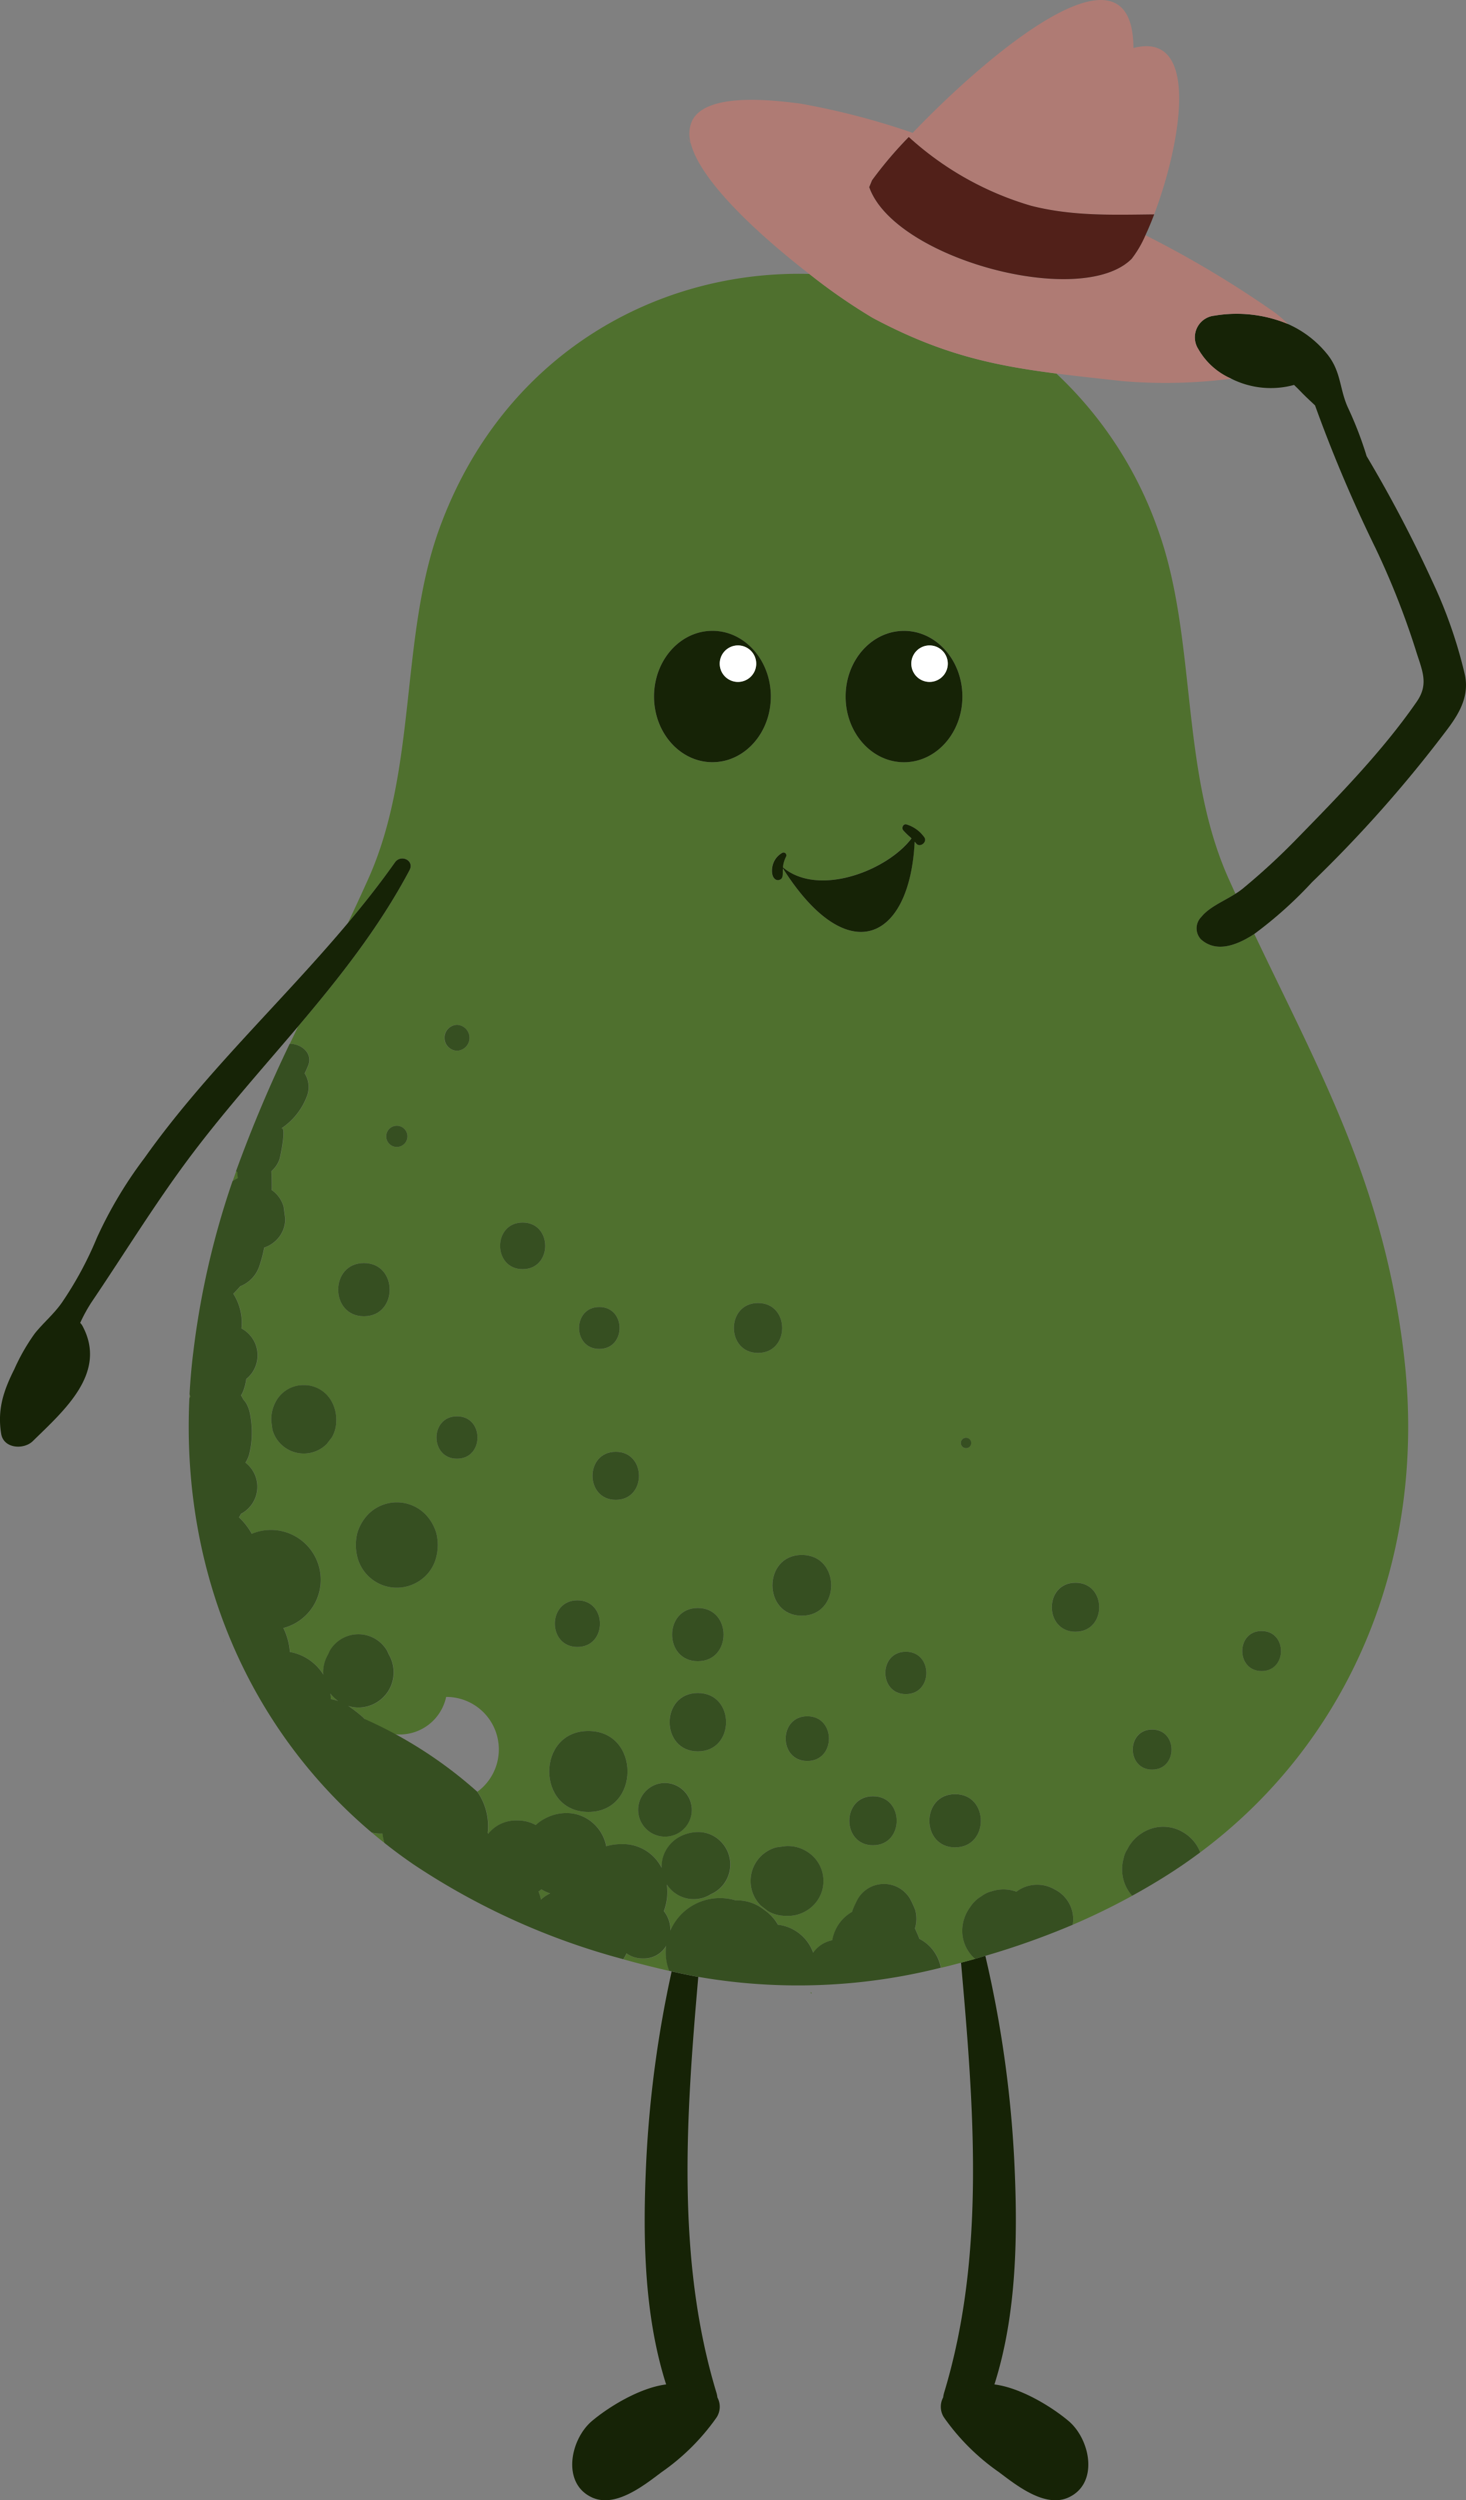 <svg id="hello-avocado" xmlns="http://www.w3.org/2000/svg" width="165.221" height="281.697" viewBox="0 0 165.221 281.697">
  <rect x="0" y="0" width="165.221" height="281.697" fill="#808080" stroke="none"/>
  <path id="Path_27" data-name="Path 27" d="M2210.831,1170.069c-2.721-.3-5.187-.563-7.508-.859a44.128,44.128,0,0,1,11.417,17.474c4.468,12.284,2.467,27.14,8.018,39.477q.378.84.756,1.663a8.153,8.153,0,0,0,.808-.568,75.533,75.533,0,0,0,6.223-5.745c4.663-4.768,9.627-9.861,13.41-15.341,1.425-2.064.542-3.618-.166-5.954a89.711,89.711,0,0,0-4.487-11.334,160.29,160.29,0,0,1-6.815-16.08c-.479-.462-1-.921-1.543-1.488-.281-.291-.553-.561-.823-.82a9.912,9.912,0,0,1-7.07-.7A58.07,58.07,0,0,1,2210.831,1170.069Z" transform="translate(-2084.275 -1127.124)" fill="none"/>
  <path id="Path_28" data-name="Path 28" d="M2019.865,1823.438c-.4,8.263-.316,17.217,2.237,25.233-3,.381-6.487,2.544-8.352,4.115-2.462,2.073-3.453,7.051.016,8.625,2.651,1.2,5.881-1.4,7.835-2.863a25.009,25.009,0,0,0,6.125-6.069,2.2,2.2,0,0,0,.153-2.343,3.006,3.006,0,0,0-.113-.554c-4.554-15.025-3.4-31.226-2.041-46.825-1.19-.218-2.192-.437-3-.618A128.6,128.6,0,0,0,2019.865,1823.438Z" transform="translate(-1947.028 -1580.023)" fill="#162306"/>
  <path id="Path_29" data-name="Path 29" d="M2159.833,1796.726c1.418,16.089,2.81,32.887-1.9,48.429a3.018,3.018,0,0,0-.113.554,2.2,2.2,0,0,0,.153,2.343,25.012,25.012,0,0,0,6.125,6.069c1.954,1.467,5.185,4.065,7.835,2.863,3.468-1.574,2.477-6.552.015-8.625-1.865-1.571-5.351-3.734-8.352-4.115,2.553-8.017,2.635-16.971,2.237-25.233a129.6,129.6,0,0,0-3.261-23.058c-.385.113-.767.234-1.153.343Q2160.627,1796.519,2159.833,1796.726Z" transform="translate(-2051.523 -1575.596)" fill="#162306"/>
  <path id="Path_30" data-name="Path 30" d="M1932.11,1747.14q.7.6,1.43,1.17a6.851,6.851,0,0,1-.218-1.06A4.233,4.233,0,0,1,1932.11,1747.14Z" transform="translate(-1890.205 -1540.668)" fill="#4f702e"/>
  <path id="Path_31" data-name="Path 31" d="M1859.9,1573.48c-.009.159-.012.316-.019.474.037-.069.076-.137.118-.2C1859.964,1573.665,1859.933,1573.574,1859.9,1573.48Z" transform="translate(-1838.522 -1416.404)" fill="#4f702e"/>
  <path id="Path_32" data-name="Path 32" d="M2036.632,1792.02a2.891,2.891,0,0,1-2.611,1.422,3.049,3.049,0,0,1-1.853-.572,5.253,5.253,0,0,1-.365.662q2.565.716,5.171,1.306a6.061,6.061,0,0,1-.389-2.109A5.543,5.543,0,0,1,2036.632,1792.02Z" transform="translate(-1961.542 -1572.782)" fill="#4f702e"/>
  <path id="Path_33" data-name="Path 33" d="M2106.081,1810.555v-.091C2106,1810.328,2105.9,1810.538,2106.081,1810.555Z" transform="translate(-2014.619 -1585.947)" fill="#4f702e"/>
  <path id="Path_34" data-name="Path 34" d="M1861.438,1556.69a.305.305,0,0,1,0,.036c0-.008.008-.016.013-.024S1861.441,1556.693,1861.438,1556.69Z" transform="translate(-1839.632 -1404.389)" fill="#4f702e"/>
  <path id="Path_35" data-name="Path 35" d="M1986.321,1204.686a1.814,1.814,0,0,1,.042-2.522c.894-1.1,2.509-1.764,3.845-2.61q-.378-.824-.755-1.663c-5.551-12.336-3.55-27.193-8.018-39.477a44.13,44.13,0,0,0-11.417-17.474c-7.281-.93-13.109-2.215-20.707-6.28a65.121,65.121,0,0,1-7.123-4.938c-17.164-.473-34.578,9.1-41.7,28.691-4.466,12.284-2.468,27.141-8.018,39.478q-1.149,2.554-2.3,4.978c1.859-2.212,3.648-4.481,5.318-6.847.668-.948,2.219-.224,1.642.864-3.435,6.473-7.9,12.109-12.557,17.609q-.471.985-.935,1.965c1.3.01,2.665,1.063,2.055,2.508-.131.311-.249.578-.377.827a2.862,2.862,0,0,1,.319,2.4,7.564,7.564,0,0,1-2.981,3.822c.666-.435-.064,3.161-.191,3.5a3.089,3.089,0,0,1-.889,1.286c.024.644.051,1.4.034,2.145a3.314,3.314,0,0,1,1.342,1.889l.123.909c.017.134.033.267.051.4a3.307,3.307,0,0,1-1.017,2.455,3.472,3.472,0,0,1-1.347.819,15.122,15.122,0,0,1-.537,2.051,3.684,3.684,0,0,1-2.15,2.3c-.245.289-.535.574-.794.856a6.107,6.107,0,0,1,.92,3.914,3.42,3.42,0,0,1,.54,5.682,6.342,6.342,0,0,1-.314,1.279,2.917,2.917,0,0,1-.287.58,2.678,2.678,0,0,1,.257.43c-.16-.2-.255-.32-.3-.371l0,0c.064.084.259.335.6.765a3.939,3.939,0,0,1,.456,1.2,11.137,11.137,0,0,1,.2,1.62,9.96,9.96,0,0,1-.23,2.751,3.333,3.333,0,0,1-.479,1.177,3.428,3.428,0,0,1-.491,5.755,4.122,4.122,0,0,1-.239.406,7.434,7.434,0,0,1,1.445,1.862,5.5,5.5,0,0,1,2.15-.44,5.613,5.613,0,0,1,1.413,11.046,7.4,7.4,0,0,1,.734,2.706,5.59,5.59,0,0,1,3.772,2.548c0-.086-.017-.171-.017-.258a3.952,3.952,0,0,1,.542-2l.2-.437a3.739,3.739,0,0,1,6.455,0l.2.438a3.969,3.969,0,0,1,0,4,4,4,0,0,1-3.425,1.965,3.925,3.925,0,0,1-1.148-.179,16.4,16.4,0,0,1,1.679,1.3c.057.051.1.112.152.166a5.35,5.35,0,0,0,9.187-2.487,5.915,5.915,0,0,1,3.523,10.684,6.735,6.735,0,0,1,1.177,4.611l.058.131a3.981,3.981,0,0,1,3.262-1.5,4.3,4.3,0,0,1,2.106.512,4.215,4.215,0,0,1,.96-.692,5.125,5.125,0,0,1,2.459-.657,4.5,4.5,0,0,1,3.249,1.346,4.61,4.61,0,0,1,1.264,2.4,5.72,5.72,0,0,1,1.682-.243,4.88,4.88,0,0,1,4.56,2.67,4.409,4.409,0,0,1,.116-1.073,3.92,3.92,0,0,1,1.8-2.365,4.483,4.483,0,0,1,2.163-.594,3.531,3.531,0,0,1,2.587,1.071,3.65,3.65,0,0,1-1.143,5.938c-.024.016-.043.035-.069.051a3.606,3.606,0,0,1-4.868-1.163,6.13,6.13,0,0,1-.339,3.013,3.37,3.37,0,0,1,.739,2.194,6.054,6.054,0,0,1,3.953-3.439l.02-.007a6.119,6.119,0,0,1,3.236,0c.042.012.08.029.12.042a4.881,4.881,0,0,1,3.275,1.089,4.951,4.951,0,0,1,1.476,1.586c.015.026.022.043.035.067a4.794,4.794,0,0,1,3.976,3.151,3.431,3.431,0,0,1,2.153-1.4,4.661,4.661,0,0,1,.559-1.535,4.529,4.529,0,0,1,1.682-1.669c.018-.065.034-.131.058-.194a10.653,10.653,0,0,1,.595-1.293,3.421,3.421,0,0,1,5.859,0,10.819,10.819,0,0,1,.594,1.293,3.666,3.666,0,0,1,0,1.943c-.011.038-.026.073-.039.11.008.017.018.033.025.05.19.435.354.786.483,1.136a4.624,4.624,0,0,1,2.344,2.888c.04.12.059.246.088.369.758-.182,1.511-.376,2.262-.575.53-.14,1.059-.282,1.587-.43-.065-.057-.13-.107-.194-.171a4.208,4.208,0,0,1-1.257-3.081,4.546,4.546,0,0,1,.9-2.593,3.728,3.728,0,0,1,.482-.6,3.567,3.567,0,0,1,.783-.613,3.377,3.377,0,0,1,.317-.215,3.278,3.278,0,0,1,.823-.338,4.247,4.247,0,0,1,2.8.043,3.888,3.888,0,0,1,4.306-.254,3.767,3.767,0,0,1,2.087,3.357,3.632,3.632,0,0,1-.058.617q3.435-1.468,6.7-3.263a4.493,4.493,0,0,1-.963-4.183,2.789,2.789,0,0,1,.437-1.069c.045-.093.092-.188.157-.3a4.657,4.657,0,0,1,2.688-2.059,4.351,4.351,0,0,1,3.424.456,4.514,4.514,0,0,1,1.926,2.265c16.838-12.542,25.651-33.159,22.963-56-2.253-19.144-9.367-31.72-16.867-47.479C1990.181,1205.488,1987.974,1206.165,1986.321,1204.686Zm-83.847,9.64a1.459,1.459,0,0,1,0,2.916A1.459,1.459,0,0,1,1902.474,1214.325Zm-6.784,11.369a1.193,1.193,0,0,1,0,2.386A1.193,1.193,0,0,1,1895.69,1225.694Zm-6.829,33.271a3.652,3.652,0,0,1-.5,1.846q-.288.37-.573.741a3.658,3.658,0,0,1-6.113-1.615q-.067-.486-.132-.972a4.243,4.243,0,0,1,.552-2.272,3.6,3.6,0,0,1,6.212,0A4.26,4.26,0,0,1,1888.861,1258.965Zm3.126-17.8c3.863,0,3.863,5.991,0,5.991S1888.124,1241.165,1891.987,1241.165Zm8.124,33.208a4.458,4.458,0,0,1-2.107,2.74,4.589,4.589,0,0,1-6.736-2.74,5.555,5.555,0,0,1-.036-2.755,5.093,5.093,0,0,1,1.266-2.179,4.533,4.533,0,0,1,6.383,0,5.106,5.106,0,0,1,1.267,2.179A5.548,5.548,0,0,1,1900.111,1274.373Zm2.364-11.173c-3.077,0-3.077-4.771,0-4.771S1905.552,1263.2,1902.474,1263.2Zm57.369-1.186a.583.583,0,0,1,0-1.166A.583.583,0,0,1,1959.843,1262.014Zm-6.989-92.084c3.633,0,6.579,3.314,6.579,7.4s-2.946,7.4-6.579,7.4-6.581-3.314-6.581-7.4S1949.219,1169.93,1952.854,1169.93Zm-34.34,76.19c3.042,0,3.042,4.718,0,4.718S1915.47,1246.12,1918.514,1246.12Zm-2.469,33.046c3.384,0,3.384,5.248,0,5.248S1912.663,1279.166,1916.045,1279.166Zm-6.167-37.319c-3.384,0-3.384-5.248,0-5.248S1913.263,1241.848,1909.878,1241.848Zm7.4,61.157c-5.88,0-5.88-9.118,0-9.118S1923.159,1303.005,1917.279,1303.005Zm3.086-35.168c-3.487,0-3.487-5.407,0-5.407S1923.85,1267.837,1920.365,1267.837Zm5.55,37.947a3.022,3.022,0,1,1,3.022-3.022A3.05,3.05,0,0,1,1925.915,1305.784Zm3.7-9.606c-4.238,0-4.238-6.573,0-6.573S1933.857,1296.178,1929.618,1296.178Zm0-16.15c3.863,0,3.863,5.99,0,5.99S1925.756,1280.028,1929.618,1280.028Zm1.644-95.293c-3.634,0-6.581-3.314-6.581-7.4s2.947-7.4,6.581-7.4,6.58,3.314,6.58,7.4S1934.9,1184.735,1931.263,1184.735Zm5.14,60.933c3.624,0,3.624,5.619,0,5.619S1932.779,1245.668,1936.4,1245.668Zm5.444,68.468a3.976,3.976,0,0,1-2.359.57,3.9,3.9,0,0,1-1.98-.536l-.794-.614a3.926,3.926,0,0,1,1.731-6.557l1.042-.139a3.975,3.975,0,0,1,2.359.57,3.884,3.884,0,0,1,0,6.706Zm.108-16.873c-3.247,0-3.247-5.036,0-5.036S1945.2,1297.262,1941.955,1297.262Zm-.617-16.372c-4.41,0-4.41-6.838,0-6.838S1945.749,1280.89,1941.337,1280.89Zm-2.139-84.2c-.008.126-.016.251-.013.373.005.278.029.749-.3.887a.509.509,0,0,1-.5,0c-.522-.305-.464-1.247-.3-1.742a2.229,2.229,0,0,1,1.033-1.262.316.316,0,0,1,.43.43,3.221,3.221,0,0,0-.347,1.207c4.023,3.366,11.747.363,14.492-3.267-.073-.071-.145-.145-.224-.21a8.367,8.367,0,0,1-.7-.691c-.259-.264,0-.821.387-.665a3.779,3.779,0,0,1,1.976,1.44c.376.536-.5,1.213-.908.7-.058-.071-.12-.137-.178-.205C1953.5,1204.981,1946.429,1208.1,1939.2,1196.693Zm10.16,110.061c-3.555,0-3.555-5.513,0-5.513S1952.914,1306.754,1949.359,1306.754Zm3.7-17.026c-3.077,0-3.077-4.771,0-4.771S1956.137,1289.728,1953.059,1289.728Zm5.552,17.265c-3.863,0-3.863-5.991,0-5.991S1962.474,1306.993,1958.611,1306.993Zm13.571-24.3c-3.556,0-3.556-5.513,0-5.513S1975.737,1282.7,1972.182,1282.7Zm8.636,15.533c-2.906,0-2.906-4.506,0-4.506S1983.725,1298.229,1980.818,1298.229Zm12.339-15.607c2.906,0,2.906,4.506,0,4.506S1990.25,1282.622,1993.157,1282.622Z" transform="translate(-1850.97 -1098.857)" fill="#4f702e"/>
  <path id="Path_36" data-name="Path 36" d="M1877.52,1485.3c-.053-.037-.1-.082-.151-.123-.133.374-.265.748-.394,1.126a3.6,3.6,0,0,1,.588-.334C1877.54,1485.747,1877.525,1485.525,1877.52,1485.3Z" transform="translate(-1850.753 -1353.217)" fill="#4f702e"/>
  <path id="Path_37" data-name="Path 37" d="M1998.16,1769.857c.064.166.119.325.163.462.047.152.076.307.11.46a3.919,3.919,0,0,1,1.046-.707,4.561,4.561,0,0,1-.993-.463A3.264,3.264,0,0,1,1998.16,1769.857Z" transform="translate(-1937.468 -1556.746)" fill="#4f702e"/>
  <path id="Path_38" data-name="Path 38" d="M1915.68,1692.05a5.225,5.225,0,0,1,.053.6c.007.015.012.031.018.046a6.078,6.078,0,0,1,.8.2A4.1,4.1,0,0,1,1915.68,1692.05Z" transform="translate(-1878.449 -1501.248)" fill="#4f702e"/>
  <path id="Path_39" data-name="Path 39" d="M2070.619,1766.65c-.035.065-.078.125-.116.188l.081-.1C2070.593,1766.707,2070.607,1766.678,2070.619,1766.65Z" transform="translate(-1989.234 -1554.628)" fill="#4f702e"/>
  <path id="Path_40" data-name="Path 40" d="M2006.817,1706.91c-5.88,0-5.88,9.118,0,9.118S2012.7,1706.91,2006.817,1706.91Z" transform="translate(-1940.507 -1511.881)" fill="#364f21"/>
  <path id="Path_41" data-name="Path 41" d="M1933.585,1617.655a4.533,4.533,0,0,0-6.383,0,5.092,5.092,0,0,0-1.266,2.179,5.553,5.553,0,0,0,.036,2.754,4.587,4.587,0,0,0,6.736,2.74,4.457,4.457,0,0,0,2.107-2.74,5.551,5.551,0,0,0,.037-2.754A5.143,5.143,0,0,0,1933.585,1617.655Z" transform="translate(-1885.673 -1447.073)" fill="#364f21"/>
  <path id="Path_42" data-name="Path 42" d="M1895.9,1569.89a3.547,3.547,0,0,0-3.106,1.781,4.241,4.241,0,0,0-.552,2.272q.065.486.131.972a3.659,3.659,0,0,0,6.113,1.615q.286-.37.573-.741a3.649,3.649,0,0,0,.5-1.846,4.242,4.242,0,0,0-.552-2.272A3.551,3.551,0,0,0,1895.9,1569.89Z" transform="translate(-1861.667 -1413.835)" fill="#364f21"/>
  <path id="Path_43" data-name="Path 43" d="M1921.7,1521.56c-3.863,0-3.863,5.991,0,5.991S1925.565,1521.56,1921.7,1521.56Z" transform="translate(-1880.685 -1379.252)" fill="#364f21"/>
  <path id="Path_44" data-name="Path 44" d="M1960.054,1582.26c-3.077,0-3.077,4.771,0,4.771S1963.132,1582.26,1960.054,1582.26Z" transform="translate(-1908.55 -1422.686)" fill="#364f21"/>
  <path id="Path_45" data-name="Path 45" d="M2007.187,1660.407c3.384,0,3.384-5.248,0-5.248S2003.8,1660.407,2007.187,1660.407Z" transform="translate(-1942.112 -1474.85)" fill="#364f21"/>
  <path id="Path_46" data-name="Path 46" d="M2040.669,1727.5a3.022,3.022,0,1,0,3.022,3.022A3.05,3.05,0,0,0,2040.669,1727.5Z" transform="translate(-1965.724 -1526.614)" fill="#364f21"/>
  <path id="Path_47" data-name="Path 47" d="M2088.477,1753.046a3.976,3.976,0,0,0-2.359-.57l-1.042.14a3.923,3.923,0,0,0-1.731,6.557q.4.308.794.614a3.9,3.9,0,0,0,1.98.536,3.976,3.976,0,0,0,2.359-.57,3.884,3.884,0,0,0,0-6.706Z" transform="translate(-1997.6 -1544.474)" fill="#364f21"/>
  <path id="Path_48" data-name="Path 48" d="M2176.444,1768.332a3.9,3.9,0,0,0-3.933,0,3.786,3.786,0,0,0-.373.254,4.25,4.25,0,0,0-2.8-.043,3.076,3.076,0,0,0-1.14.553,3.566,3.566,0,0,0-.783.613,3.681,3.681,0,0,0-.482.6,4.545,4.545,0,0,0-.9,2.593,4.209,4.209,0,0,0,1.257,3.081c.064.064.129.113.194.171.385-.108.768-.23,1.153-.343a89.007,89.007,0,0,0,9.84-3.5,3.641,3.641,0,0,0,.058-.617A3.762,3.762,0,0,0,2176.444,1768.332Z" transform="translate(-2057.584 -1555.451)" fill="#364f21"/>
  <path id="Path_49" data-name="Path 49" d="M2155.932,1731.93c-3.863,0-3.863,5.991,0,5.991S2159.795,1731.93,2155.932,1731.93Z" transform="translate(-2048.291 -1529.784)" fill="#364f21"/>
  <path id="Path_50" data-name="Path 50" d="M2098.533,1701.07c-3.247,0-3.247,5.036,0,5.036S2101.781,1701.07,2098.533,1701.07Z" transform="translate(-2007.548 -1507.702)" fill="#364f21"/>
  <path id="Path_51" data-name="Path 51" d="M2054,1664.18c3.863,0,3.863-5.991,0-5.991S2050.139,1664.18,2054,1664.18Z" transform="translate(-1975.354 -1477.018)" fill="#364f21"/>
  <path id="Path_52" data-name="Path 52" d="M2137.894,1675.51c-3.077,0-3.077,4.771,0,4.771S2140.972,1675.51,2137.894,1675.51Z" transform="translate(-2035.805 -1489.412)" fill="#364f21"/>
  <path id="Path_53" data-name="Path 53" d="M2123.982,1732.77c-3.556,0-3.556,5.513,0,5.513S2127.537,1732.77,2123.982,1732.77Z" transform="translate(-2025.593 -1530.385)" fill="#364f21"/>
  <path id="Path_54" data-name="Path 54" d="M2053.293,1691.86c-4.238,0-4.238,6.573,0,6.573S2057.531,1691.86,2053.293,1691.86Z" transform="translate(-1974.645 -1501.111)" fill="#364f21"/>
  <path id="Path_55" data-name="Path 55" d="M2094.17,1637.18c-4.41,0-4.41,6.838,0,6.838S2098.582,1637.18,2094.17,1637.18Z" transform="translate(-2003.803 -1461.985)" fill="#364f21"/>
  <path id="Path_56" data-name="Path 56" d="M2022.181,1596.32c-3.487,0-3.487,5.407,0,5.407S2025.665,1596.32,2022.181,1596.32Z" transform="translate(-1952.785 -1432.747)" fill="#364f21"/>
  <path id="Path_57" data-name="Path 57" d="M2016.508,1543.691c3.042,0,3.042-4.718,0-4.718S2013.464,1543.691,2016.508,1543.691Z" transform="translate(-1948.964 -1391.712)" fill="#364f21"/>
  <path id="Path_58" data-name="Path 58" d="M1985.5,1505.51c-3.384,0-3.384,5.248,0,5.248S1988.89,1505.51,1985.5,1505.51Z" transform="translate(-1926.596 -1367.767)" fill="#364f21"/>
  <path id="Path_59" data-name="Path 59" d="M1939.107,1469.559a1.193,1.193,0,0,0,0-2.386A1.193,1.193,0,0,0,1939.107,1469.559Z" transform="translate(-1894.386 -1340.335)" fill="#364f21"/>
  <path id="Path_60" data-name="Path 60" d="M1962.313,1430.115a1.459,1.459,0,0,0,0-2.916A1.459,1.459,0,0,0,1962.313,1430.115Z" transform="translate(-1910.808 -1311.731)" fill="#364f21"/>
  <path id="Path_61" data-name="Path 61" d="M2078.3,1537.39c-3.625,0-3.625,5.619,0,5.619S2081.925,1537.39,2078.3,1537.39Z" transform="translate(-1992.869 -1390.579)" fill="#364f21"/>
  <path id="Path_62" data-name="Path 62" d="M2166.133,1591.926a.583.583,0,0,0,0-1.166A.583.583,0,0,0,2166.133,1591.926Z" transform="translate(-2057.26 -1428.768)" fill="#364f21"/>
  <path id="Path_63" data-name="Path 63" d="M2204.222,1648.19c-3.556,0-3.556,5.513,0,5.513S2207.777,1648.19,2204.222,1648.19Z" transform="translate(-2083.01 -1469.863)" fill="#364f21"/>
  <path id="Path_64" data-name="Path 64" d="M2235.807,1706.34c-2.906,0-2.906,4.506,0,4.506S2238.714,1706.34,2235.807,1706.34Z" transform="translate(-2105.959 -1511.473)" fill="#364f21"/>
  <path id="Path_65" data-name="Path 65" d="M2279.186,1671.814c2.906,0,2.906-4.506,0-4.506S2276.279,1671.814,2279.186,1671.814Z" transform="translate(-2137 -1483.543)" fill="#364f21"/>
  <path id="Path_66" data-name="Path 66" d="M2236.271,1745.435a4.353,4.353,0,0,0-3.424-.456,4.658,4.658,0,0,0-2.688,2.059c-.065.111-.112.207-.157.3a2.784,2.784,0,0,0-.437,1.069,4.553,4.553,0,0,0,0,2.413,4.508,4.508,0,0,0,.963,1.77c1.941-1.066,3.84-2.209,5.675-3.461.678-.463,1.341-.942,2-1.429A4.5,4.5,0,0,0,2236.271,1745.435Z" transform="translate(-2102.936 -1538.997)" fill="#364f21"/>
  <path id="Path_67" data-name="Path 67" d="M1873.19,1694.01c.076.439.082.474.017.088C1873.2,1694.067,1873.2,1694.038,1873.19,1694.01Z" transform="translate(-1848.045 -1502.65)" fill="#364f21"/>
  <path id="Path_68" data-name="Path 68" d="M1943.091,1536.391a4.645,4.645,0,0,0-1.147-.835c-.129-.35-.293-.7-.483-1.137-.007-.017-.017-.033-.025-.05.012-.037.028-.072.039-.11a3.671,3.671,0,0,0,0-1.943,10.82,10.82,0,0,0-.594-1.293,3.421,3.421,0,0,0-5.859,0,10.653,10.653,0,0,0-.6,1.293c-.024.063-.04.129-.058.194a4.535,4.535,0,0,0-1.682,1.669,4.654,4.654,0,0,0-.559,1.535,3.432,3.432,0,0,0-2.153,1.4,4.793,4.793,0,0,0-3.976-3.151c-.013-.024-.021-.042-.035-.067a4.956,4.956,0,0,0-1.476-1.586,4.881,4.881,0,0,0-3.275-1.089c-.041-.013-.078-.03-.12-.042a6.12,6.12,0,0,0-3.236,0l-.021.007a6.054,6.054,0,0,0-3.953,3.439,3.371,3.371,0,0,0-.739-2.194,6.125,6.125,0,0,0,.34-3.013,3.606,3.606,0,0,0,4.868,1.163c.025-.016.044-.035.068-.051a3.65,3.65,0,0,0,1.143-5.938,3.53,3.53,0,0,0-2.587-1.071,4.483,4.483,0,0,0-2.163.594,3.92,3.92,0,0,0-1.8,2.365,4.408,4.408,0,0,0-.116,1.073,4.88,4.88,0,0,0-4.56-2.67,5.719,5.719,0,0,0-1.682.243,4.613,4.613,0,0,0-1.264-2.4,4.5,4.5,0,0,0-3.249-1.346,5.122,5.122,0,0,0-2.459.657,4.193,4.193,0,0,0-.96.692,4.3,4.3,0,0,0-2.106-.512,3.981,3.981,0,0,0-3.262,1.5l-.058-.131a6.735,6.735,0,0,0-1.177-4.611,48.734,48.734,0,0,0-12.71-8.2c-.053-.053-.1-.115-.152-.166a16.5,16.5,0,0,0-1.679-1.3,3.937,3.937,0,0,0,1.148.179,4,4,0,0,0,3.425-1.964,3.969,3.969,0,0,0,0-4l-.2-.437a3.738,3.738,0,0,0-6.454,0l-.2.438a3.949,3.949,0,0,0-.542,2c0,.087.012.172.017.258a5.591,5.591,0,0,0-3.772-2.548,7.406,7.406,0,0,0-.734-2.706,5.612,5.612,0,0,0-1.413-11.046,5.5,5.5,0,0,0-2.15.44,7.434,7.434,0,0,0-1.445-1.862,4.147,4.147,0,0,0,.239-.406,3.428,3.428,0,0,0,.492-5.755,3.337,3.337,0,0,0,.478-1.177,9.965,9.965,0,0,0,.23-2.751,11.19,11.19,0,0,0-.2-1.62,3.938,3.938,0,0,0-.456-1.2c-.336-.43-.531-.682-.6-.765l0,0c.041.051.136.168.3.371a2.68,2.68,0,0,0-.257-.43,2.941,2.941,0,0,0,.287-.58,6.357,6.357,0,0,0,.313-1.279,3.421,3.421,0,0,0-.54-5.682,6.11,6.11,0,0,0-.92-3.914c.259-.282.548-.568.794-.856a3.685,3.685,0,0,0,2.15-2.3,15.194,15.194,0,0,0,.537-2.051,3.469,3.469,0,0,0,1.347-.819,3.306,3.306,0,0,0,1.017-2.455c-.017-.133-.033-.266-.051-.4l-.123-.909a3.316,3.316,0,0,0-1.342-1.889c.017-.742-.01-1.5-.034-2.145a3.086,3.086,0,0,0,.889-1.286c.126-.335.857-3.931.191-3.5a7.563,7.563,0,0,0,2.981-3.822,2.861,2.861,0,0,0-.319-2.4c.128-.248.246-.516.377-.827.61-1.446-.758-2.5-2.056-2.508a154.549,154.549,0,0,0-6.05,14.354c.051.041.1.086.151.123q.007.337.043.669a3.624,3.624,0,0,0-.588.334,93.4,93.4,0,0,0-4.416,19.215.1.1,0,0,1,.009.012c-.005.008-.009.016-.013.024-.014.124-.032.245-.047.369q-.259,2.2-.376,4.37c.031.094.063.186.1.272-.042.065-.081.133-.118.2-.93,19.6,6.681,37.2,20.545,48.924a4.305,4.305,0,0,0,1.212.11,6.842,6.842,0,0,0,.219,1.06q1.635,1.3,3.378,2.487a79.513,79.513,0,0,0,23.547,10.618,5.207,5.207,0,0,0,.365-.662,3.047,3.047,0,0,0,1.853.572,2.892,2.892,0,0,0,2.611-1.422,5.767,5.767,0,0,0,.342,2.818l.269.061c.806.182,1.807.4,3,.618a65.8,65.8,0,0,0,27.348-1.029c-.029-.123-.048-.249-.088-.369A4.664,4.664,0,0,0,1943.091,1536.391Zm-23.378-7.262c-.012.028-.024.056-.035.084l-.081.1C1919.636,1529.254,1919.679,1529.2,1919.713,1529.129Zm-44.082-20.573c-.006-.015-.011-.031-.018-.046a5.115,5.115,0,0,0-.053-.6,4,4,0,0,0,.876.845A5.453,5.453,0,0,0,1875.631,1508.555Zm23.662,22.584c-.034-.154-.063-.308-.11-.46-.043-.137-.1-.3-.163-.462a3.784,3.784,0,0,0,.325-.247,4.568,4.568,0,0,0,.993.463A3.931,3.931,0,0,0,1899.293,1531.14Z" transform="translate(-1838.328 -1317.107)" fill="#364f21"/>
  <path id="Path_69" data-name="Path 69" d="M2126.424,1285.926c3.634,0,6.579-3.314,6.579-7.4s-2.946-7.4-6.579-7.4-6.581,3.314-6.581,7.4S2122.789,1285.926,2126.424,1285.926Zm2.879-13.161a2.056,2.056,0,1,1-2.057,2.057A2.056,2.056,0,0,1,2129.3,1272.765Z" transform="translate(-2024.54 -1200.047)" fill="#162306"/>
  <path id="Path_70" data-name="Path 70" d="M2147.927,1281.013a2.056,2.056,0,1,0-2.057-2.057A2.056,2.056,0,0,0,2147.927,1281.013Z" transform="translate(-2043.164 -1204.183)" fill="#fff"/>
  <path id="Path_71" data-name="Path 71" d="M2057.092,1278.518c0-4.089-2.946-7.4-6.58-7.4s-6.581,3.314-6.581,7.4,2.947,7.4,6.581,7.4S2057.092,1282.608,2057.092,1278.518Zm-5.757-3.7a2.057,2.057,0,1,1,2.057,2.057A2.057,2.057,0,0,1,2051.334,1274.817Z" transform="translate(-1970.22 -1200.043)" fill="#162306"/>
  <path id="Path_72" data-name="Path 72" d="M2074.073,1278.957a2.057,2.057,0,1,0-2.056,2.057A2.056,2.056,0,0,0,2074.073,1278.957Z" transform="translate(-1988.845 -1204.183)" fill="#fff"/>
  <path id="Path_73" data-name="Path 73" d="M2106.744,1349.712c.059.068.12.134.178.205.409.512,1.284-.165.908-.7a3.779,3.779,0,0,0-1.976-1.44c-.387-.155-.646.4-.387.665a8.4,8.4,0,0,0,.7.692c.08.065.151.138.224.209-2.745,3.63-10.469,6.634-14.492,3.267a3.2,3.2,0,0,1,.347-1.207.317.317,0,0,0-.43-.43,2.23,2.23,0,0,0-1.033,1.262c-.167.494-.225,1.436.3,1.742a.51.51,0,0,0,.5,0c.328-.138.3-.609.3-.887,0-.122.005-.246.013-.373C2099.118,1364.122,2106.187,1361,2106.744,1349.712Z" transform="translate(-2003.66 -1254.88)" fill="#162306"/>
  <path id="Path_74" data-name="Path 74" d="M2271.535,1209.622a146.318,146.318,0,0,0,15.329-17.333c1.335-1.792,2.362-3.654,1.912-5.95a52.66,52.66,0,0,0-3.682-10.6,148.349,148.349,0,0,0-7.41-14.115,40.924,40.924,0,0,0-2.066-5.382c-1.012-2.14-.764-4.14-2.4-6.138a11.783,11.783,0,0,0-4.4-3.363,15.1,15.1,0,0,0-8.3-.939,2.451,2.451,0,0,0-1.81,3.752,7.9,7.9,0,0,0,3.728,3.348,9.912,9.912,0,0,0,7.07.7c.27.259.542.529.823.82.547.567,1.064,1.026,1.543,1.488a160.359,160.359,0,0,0,6.815,16.08,89.645,89.645,0,0,1,4.487,11.334c.708,2.336,1.592,3.891.166,5.954-3.783,5.48-8.747,10.573-13.41,15.341a75.454,75.454,0,0,1-6.223,5.745,8.172,8.172,0,0,1-.808.568c-1.336.846-2.951,1.5-3.845,2.61a1.813,1.813,0,0,0-.042,2.521c1.653,1.479,3.859.8,6.006-.6A46.285,46.285,0,0,0,2271.535,1209.622Z" transform="translate(-2123.663 -1110.232)" fill="#162306"/>
  <path id="Path_75" data-name="Path 75" d="M2098.2,1063.335c2.322.3,4.787.557,7.508.859a57.912,57.912,0,0,0,12.219-.28,7.9,7.9,0,0,1-3.728-3.348,2.451,2.451,0,0,1,1.81-3.752,15.1,15.1,0,0,1,8.3.939,13.3,13.3,0,0,0-1.607-1.378,117.288,117.288,0,0,0-14.457-8.627,12.267,12.267,0,0,1-1.552,2.659c-5.625,5.673-26.747.016-29.582-8.071l.321-.776a44.873,44.873,0,0,1,4.137-4.871,35.087,35.087,0,0,0,13.775,7.744c4.651,1.191,9.2,1.024,13.883.976,2.945-7.745,5.35-20.746-2.336-18.75-.037-13.147-16.408.7-24.875,9.559a83.518,83.518,0,0,0-12.688-3.3c-2.875-.359-10.523-1.335-12.162,1.916a3.581,3.581,0,0,0-.17,2.511c-.2-.229-.4-.455-.588-.687l.6.753c1.114,4.322,7.8,10.408,13.354,14.707a65.185,65.185,0,0,0,7.123,4.938C2085.094,1061.119,2090.922,1062.4,2098.2,1063.335Z" transform="translate(-1979.153 -1021.249)" fill="#af7b74"/>
  <path id="Path_76" data-name="Path 76" d="M2147.432,1083.26a35.081,35.081,0,0,1-13.775-7.744,44.843,44.843,0,0,0-4.137,4.871l-.321.776c2.835,8.087,23.957,13.745,29.582,8.071a12.277,12.277,0,0,0,1.552-2.659c.325-.7.656-1.487.982-2.341C2156.636,1084.283,2152.083,1084.451,2147.432,1083.26Z" transform="translate(-2031.235 -1060.08)" fill="#512019"/>
  <path id="Path_77" data-name="Path 77" d="M1829.3,1361.747c-1.67,2.366-3.459,4.635-5.318,6.847-7.5,8.93-16.157,16.922-22.908,26.453a47.636,47.636,0,0,0-5.37,9,40.045,40.045,0,0,1-3.912,7.253c-.888,1.293-2.092,2.289-3.074,3.506a22.466,22.466,0,0,0-2.317,4.041c-1.23,2.445-1.922,4.553-1.484,7.266.275,1.707,2.563,1.826,3.574.831,3.49-3.429,8.452-7.68,5.586-12.984a1.42,1.42,0,0,0-.253-.331,17.444,17.444,0,0,1,1.336-2.417c3.562-5.267,6.88-10.674,10.664-15.786,3.929-5.305,8.324-10.2,12.562-15.2,4.657-5.5,9.122-11.136,12.557-17.609C1831.521,1361.525,1829.971,1360.8,1829.3,1361.747Z" transform="translate(-1784.787 -1264.582)" fill="#162306"/>
</svg>
